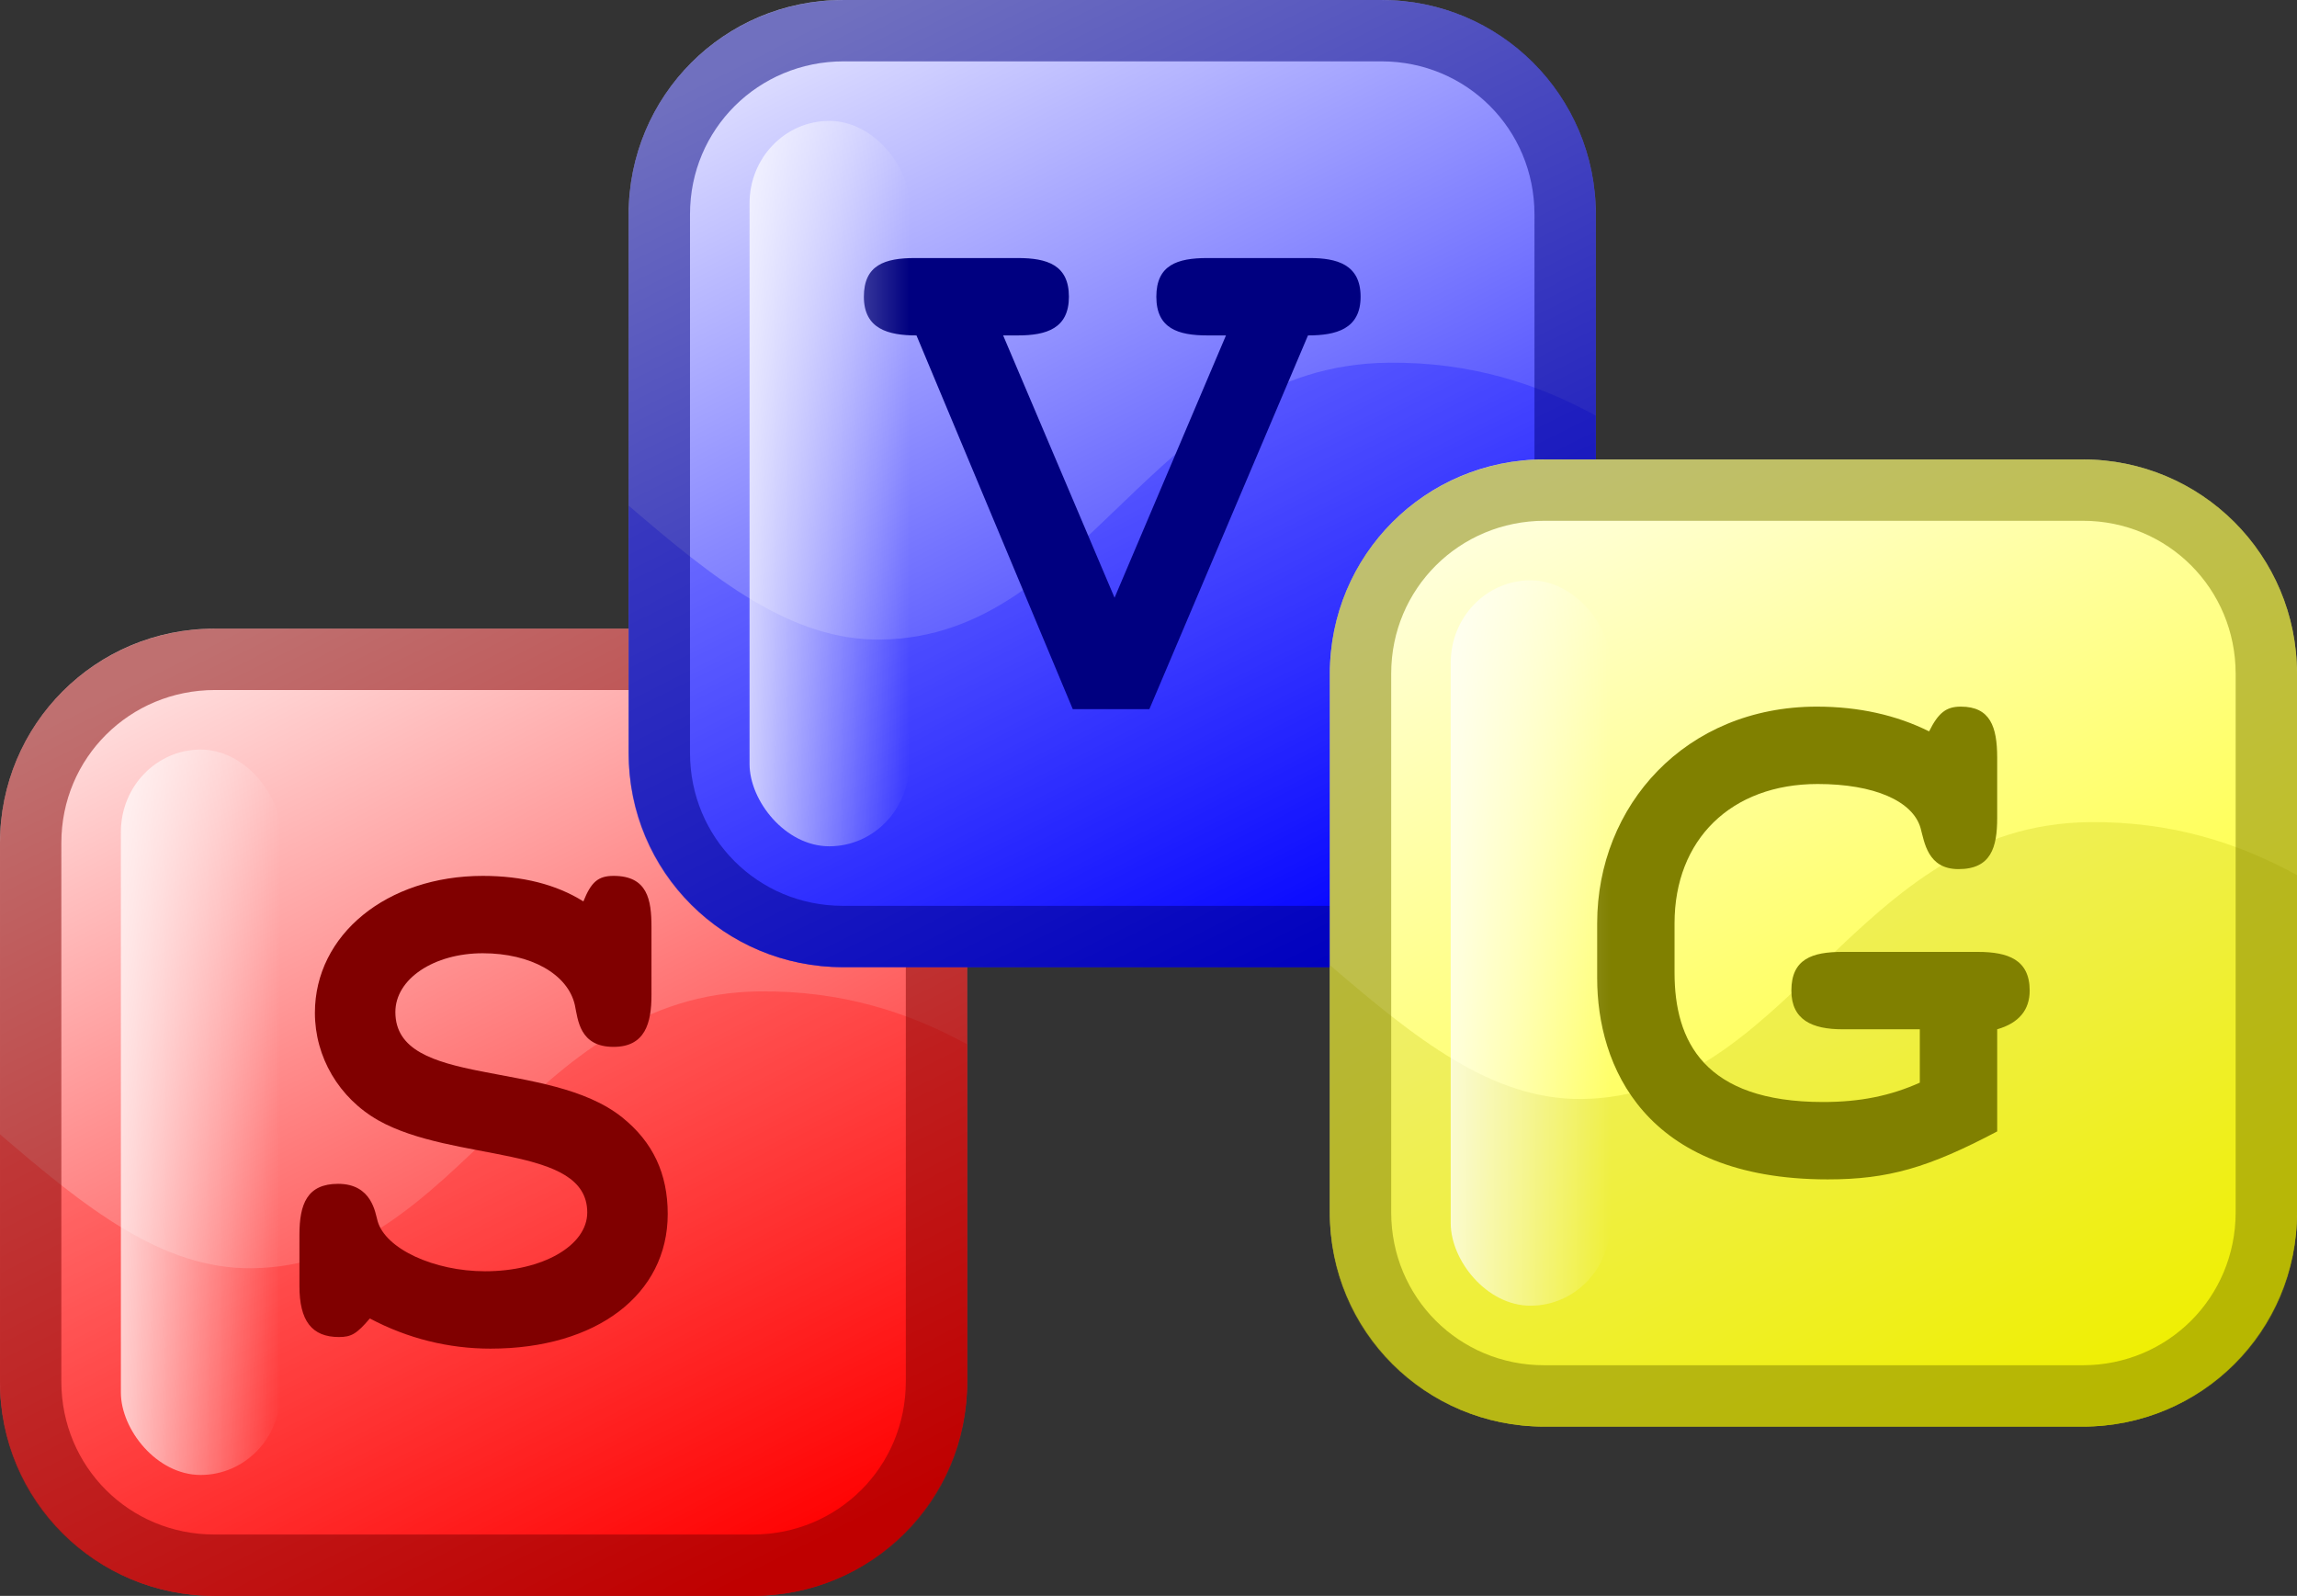 <?xml version="1.0" encoding="UTF-8" standalone="no"?>
<!-- Created with Inkscape (http://www.inkscape.org/) -->

<svg
   xmlns:dc="http://purl.org/dc/elements/1.1/"
   xmlns:cc="http://creativecommons.org/ns#"
   xmlns:rdf="http://www.w3.org/1999/02/22-rdf-syntax-ns#"
   xmlns:svg="http://www.w3.org/2000/svg"
   xmlns="http://www.w3.org/2000/svg"
   xmlns:xlink="http://www.w3.org/1999/xlink"
   xmlns:sodipodi="http://sodipodi.sourceforge.net/DTD/sodipodi-0.dtd"
   xmlns:inkscape="http://www.inkscape.org/namespaces/inkscape"
   width="475"
   height="330"
   id="svg2"
   sodipodi:version="0.32"
   inkscape:version="0.48.2 r9819"
   sodipodi:docname="wxSvgBlocks.svg"
   inkscape:export-filename="/home/tierra/Desktop/blocks.png"
   inkscape:export-xdpi="72"
   inkscape:export-ydpi="72"
   version="1.0">
  <rect width="100%" height="100%" fill="#333333" stroke="none"/>
  <defs
     id="defs4">
    <linearGradient
       id="linearGradient6854">
      <stop
         style="stop-color:#ffffe0;stop-opacity:1;"
         offset="0"
         id="stop6856" />
      <stop
         style="stop-color:#ffff00;stop-opacity:1;"
         offset="1"
         id="stop6858" />
    </linearGradient>
    <linearGradient
       id="linearGradient6848">
      <stop
         style="stop-color:#0000ff;stop-opacity:1;"
         offset="0"
         id="stop6850" />
      <stop
         style="stop-color:#e0e0ff;stop-opacity:1;"
         offset="1"
         id="stop6852" />
    </linearGradient>
    <linearGradient
       id="linearGradient4073">
      <stop
         style="stop-color:#ffffff;stop-opacity:1;"
         offset="0"
         id="stop4075" />
      <stop
         style="stop-color:#ffffff;stop-opacity:0;"
         offset="1"
         id="stop4077" />
    </linearGradient>
    <linearGradient
       id="linearGradient8721">
      <stop
         style="stop-color:#ff0000;stop-opacity:1;"
         offset="0"
         id="stop12145" />
      <stop
         id="stop8725"
         offset="1"
         style="stop-color:#ffe0e0;stop-opacity:1;" />
    </linearGradient>
    <linearGradient
       inkscape:collect="always"
       xlink:href="#linearGradient4073"
       id="linearGradient33657"
       gradientUnits="userSpaceOnUse"
       gradientTransform="matrix(0.546,0,0,0.35,-38.517,72.607)"
       x1="139.431"
       y1="520.743"
       x2="222.739"
       y2="520.743" />
    <linearGradient
       inkscape:collect="always"
       xlink:href="#linearGradient8721"
       id="linearGradient33661"
       gradientUnits="userSpaceOnUse"
       gradientTransform="matrix(1,0,0,1,-45.008,-319.106)"
       x1="221.016"
       y1="674.085"
       x2="119.923"
       y2="474.091" />
    <linearGradient
       inkscape:collect="always"
       xlink:href="#linearGradient4073"
       id="linearGradient33664"
       gradientUnits="userSpaceOnUse"
       gradientTransform="matrix(0.546,0,0,0.35,91.483,-57.393)"
       x1="139.63"
       y1="520.742"
       x2="222.738"
       y2="520.742" />
    <linearGradient
       inkscape:collect="always"
       xlink:href="#linearGradient6848"
       id="linearGradient33668"
       gradientUnits="userSpaceOnUse"
       gradientTransform="matrix(1.334,0,0,1.334,-90.283,-537.514)"
       x1="296.203"
       y1="571.529"
       x2="220.845"
       y2="421.623" />
    <linearGradient
       inkscape:collect="always"
       xlink:href="#linearGradient4073"
       id="linearGradient33671"
       gradientUnits="userSpaceOnUse"
       gradientTransform="matrix(0.546,0,0,0.35,236.483,37.607)"
       x1="139.431"
       y1="520.742"
       x2="222.738"
       y2="520.742" />
    <linearGradient
       inkscape:collect="always"
       xlink:href="#linearGradient6854"
       id="linearGradient33675"
       gradientUnits="userSpaceOnUse"
       gradientTransform="matrix(1.334,0,0,1.334,54.717,-442.514)"
       x1="221.022"
       y1="421.623"
       x2="296.726"
       y2="571.529" />
    <linearGradient
       inkscape:collect="always"
       xlink:href="#linearGradient4073"
       id="linearGradient3908"
       gradientUnits="userSpaceOnUse"
       gradientTransform="matrix(0.546,0,0,0.35,236.483,37.607)"
       x1="139.431"
       y1="520.742"
       x2="222.738"
       y2="520.742" />
    <linearGradient
       inkscape:collect="always"
       xlink:href="#linearGradient6854"
       id="linearGradient3912"
       gradientUnits="userSpaceOnUse"
       gradientTransform="matrix(1.334,0,0,1.334,54.717,-442.514)"
       x1="221.022"
       y1="421.623"
       x2="296.726"
       y2="571.529" />
    <linearGradient
       inkscape:collect="always"
       xlink:href="#linearGradient4073"
       id="linearGradient3916"
       gradientUnits="userSpaceOnUse"
       gradientTransform="matrix(0.546,0,0,0.35,91.483,-57.393)"
       x1="139.63"
       y1="520.742"
       x2="222.738"
       y2="520.742" />
    <linearGradient
       inkscape:collect="always"
       xlink:href="#linearGradient6848"
       id="linearGradient3920"
       gradientUnits="userSpaceOnUse"
       gradientTransform="matrix(1.334,0,0,1.334,-90.283,-537.514)"
       x1="296.203"
       y1="571.529"
       x2="220.845"
       y2="421.623" />
    <linearGradient
       inkscape:collect="always"
       xlink:href="#linearGradient4073"
       id="linearGradient3032"
       gradientUnits="userSpaceOnUse"
       gradientTransform="matrix(0.546,0,0,0.35,91.483,-57.393)"
       x1="139.63"
       y1="520.742"
       x2="222.738"
       y2="520.742" />
    <linearGradient
       inkscape:collect="always"
       xlink:href="#linearGradient6848"
       id="linearGradient3036"
       gradientUnits="userSpaceOnUse"
       gradientTransform="matrix(1.334,0,0,1.334,-90.283,-537.514)"
       x1="296.203"
       y1="571.529"
       x2="220.845"
       y2="421.623" />
    <linearGradient
       inkscape:collect="always"
       xlink:href="#linearGradient4073"
       id="linearGradient3050"
       gradientUnits="userSpaceOnUse"
       gradientTransform="matrix(0.546,0,0,0.35,-38.517,72.607)"
       x1="139.431"
       y1="520.743"
       x2="222.739"
       y2="520.743" />
    <linearGradient
       inkscape:collect="always"
       xlink:href="#linearGradient8721"
       id="linearGradient3054"
       gradientUnits="userSpaceOnUse"
       gradientTransform="matrix(1,0,0,1,-45.008,-319.106)"
       x1="221.016"
       y1="674.085"
       x2="119.923"
       y2="474.091" />
    <linearGradient
       inkscape:collect="always"
       xlink:href="#linearGradient4073"
       id="linearGradient3068"
       gradientUnits="userSpaceOnUse"
       gradientTransform="matrix(0.546,0,0,0.35,236.483,37.607)"
       x1="139.431"
       y1="520.742"
       x2="222.738"
       y2="520.742" />
    <linearGradient
       inkscape:collect="always"
       xlink:href="#linearGradient6854"
       id="linearGradient3072"
       gradientUnits="userSpaceOnUse"
       gradientTransform="matrix(1.334,0,0,1.334,54.717,-442.514)"
       x1="221.022"
       y1="421.623"
       x2="296.726"
       y2="571.529" />
  </defs>
  <sodipodi:namedview
     id="base"
     pagecolor="#ffffff"
     bordercolor="#666666"
     borderopacity="1.0"
     inkscape:pageopacity="0.0"
     inkscape:pageshadow="2"
     inkscape:zoom="0.70710678"
     inkscape:cx="-95.129305"
     inkscape:cy="278.3892"
     inkscape:document-units="px"
     inkscape:current-layer="layer4"
     showguides="true"
     inkscape:guide-bbox="true"
     inkscape:window-width="1024"
     inkscape:window-height="718"
     inkscape:window-x="-1"
     inkscape:window-y="0"
     inkscape:showpageshadow="true"
     showgrid="false"
     inkscape:grid-bbox="true"
     inkscape:guide-points="true"
     gridtolerance="2px"
     guidetolerance="2px"
     fit-margin-top="0"
     fit-margin-left="0"
     fit-margin-right="0"
     fit-margin-bottom="0"
     inkscape:window-maximized="1">
    <inkscape:grid
       id="GridFromPre046Settings"
       type="xygrid"
       originx="0px"
       originy="0px"
       spacingx="5px"
       spacingy="5px"
       color="#0000ff"
       empcolor="#0000ff"
       opacity="0.2"
       empopacity="0.4"
       empspacing="5"
       visible="true"
       enabled="true"
       snapvisiblegridlinesonly="true" />
  </sodipodi:namedview>
  <g
     inkscape:groupmode="layer"
     id="layer2"
     inkscape:label="Red"
     style="display:inline"
     transform="translate(-25,-25)">
    <g
       id="g3056">
      <path
         inkscape:connector-curvature="0"
         id="rect1393"
         d="m 69.34,155 111.321,0 c 24.564,0 44.34,19.775 44.34,44.34 l 0,111.321 c 0,24.564 -19.775,44.34 -44.34,44.34 l -111.321,0 C 44.775,355 25,335.225 25,310.66 l 0,-111.321 c 0,-24.564 19.775,-44.34 44.34,-44.34 z"
         style="fill:url(#linearGradient3054);fill-opacity:1;fill-rule:nonzero;stroke:none;stroke-width:38;marker-start:none" />
      <path
         inkscape:connector-curvature="0"
         id="path2231"
         d="m 182.057,230.006 c -48.531,0.525 -61.796,56.691 -104.899,57.25 -18.636,0.235 -34.53,-12.554 -52.158,-27.699 l 0,51.652 c 0,24.249 19.797,43.791 44.361,43.791 l 111.32,0 c 24.564,0 44.319,-19.543 44.319,-43.791 l 0,-70.255 c -12.032,-6.607 -25.966,-11.136 -42.944,-10.948 z"
         style="opacity:0.25;fill:#ff0000;fill-opacity:1;fill-rule:evenodd;stroke:none" />
      <path
         inkscape:connector-curvature="0"
         sodipodi:nodetypes="ccccccccc"
         id="path37247"
         d="m 69.468,161.343 111.192,0 c 21.128,0 37.997,16.879 37.997,38.006 l 0,111.32 c 0,21.135 -16.865,37.988 -37.997,37.988 l -111.32,0 c -21.132,0 -37.997,-16.86 -37.997,-37.988 l 0,-111.358 c 0,-21.132 16.991,-37.968 38.125,-37.968 z"
         style="fill:none;stroke:#800000;stroke-width:12.686;stroke-linecap:butt;stroke-linejoin:round;stroke-miterlimit:20;stroke-opacity:0.502;stroke-dasharray:none;stroke-dashoffset:0;marker-start:none" />
      <g
         id="text3015"
         style="font-size:40px;font-style:normal;font-weight:normal;line-height:125%;letter-spacing:0px;word-spacing:0px;fill:#800000;fill-opacity:1;stroke:none;font-family:Sans">
        <path
           id="path3898"
           style="font-size:160px;font-variant:normal;font-weight:bold;font-stretch:normal;fill:#800000;fill-opacity:1;font-family:FreeMono;-inkscape-font-specification:FreeMono Bold"
           d="m 151.88,206.12 c -3.2,0 -4.64,1.28 -6.24,5.28 -5.6,-3.52 -12.64,-5.28 -20.8,-5.28 -19.84,0 -34.72,12.16 -34.72,28.32 0,9.12 4.96,17.6 13.12,22.24 15.68,8.8 43.2,4.96 43.2,19.04 0,6.88 -9.28,12.16 -21.12,12.16 -10.56,0 -20.64,-4.64 -22.24,-10.4 -0.48,-1.6 -1.12,-7.68 -8.16,-7.68 -6.4,0 -8,4.16 -8,10.56 l 0,10.56 c 0,7.2 2.56,10.56 8.16,10.56 2.56,0 3.68,-0.64 6.4,-3.84 7.84,4.16 16.32,6.24 24.96,6.24 21.92,0 36.64,-11.2 36.64,-27.84 0,-8.32 -3.04,-14.88 -9.44,-20 -15.2,-12.16 -46.88,-5.92 -46.88,-21.76 0,-6.88 8,-12.16 18.08,-12.16 9.92,0 17.6,4.32 19.04,10.72 0.64,3.04 0.96,8.64 8,8.64 6.56,0 7.84,-4.96 7.84,-10.72 l 0,-14.08 c 0,-5.6 -0.8,-10.56 -7.84,-10.56"
           inkscape:connector-curvature="0" />
      </g>
      <rect
         rx="17.033"
         ry="17.033"
         y="180"
         x="50"
         height="150"
         width="33"
         id="rect3182"
         style="fill:url(#linearGradient3050);fill-opacity:1;fill-rule:nonzero;stroke:none" />
    </g>
  </g>
  <g
     inkscape:groupmode="layer"
     id="layer3"
     inkscape:label="Blue"
     style="display:inline"
     transform="translate(-25,-25)">
    <g
       id="g3038">
      <path
         inkscape:connector-curvature="0"
         id="path5922"
         d="m 199.34,25 111.321,0 c 24.564,0 44.34,19.775 44.34,44.34 l 0,111.321 c 0,24.564 -19.775,44.34 -44.34,44.34 l -111.321,0 C 174.775,225 155,205.225 155,180.66 l 0,-111.321 c 0,-24.564 19.775,-44.34 44.34,-44.34 z"
         style="fill:url(#linearGradient3036);fill-opacity:1;fill-rule:nonzero;stroke:none;stroke-width:38.281;marker-start:none" />
      <path
         inkscape:connector-curvature="0"
         id="path5924"
         d="M 312.056,100.006 C 263.526,100.531 250.261,156.697 207.158,157.255 188.522,157.491 172.627,144.701 155,129.556 l 0,51.652 c 0,24.249 19.797,43.791 44.361,43.791 l 111.32,0 c 24.564,0 44.319,-19.543 44.319,-43.791 l 0,-70.255 c -12.032,-6.607 -25.966,-11.136 -42.944,-10.948 z"
         style="opacity:0.25;fill:#0000ff;fill-opacity:1;fill-rule:evenodd;stroke:none" />
      <path
         inkscape:connector-curvature="0"
         style="fill:none;stroke:#000080;stroke-width:12.686;stroke-linecap:butt;stroke-linejoin:round;stroke-miterlimit:20;stroke-opacity:0.502;stroke-dasharray:none;stroke-dashoffset:0;marker-start:none;display:inline"
         d="m 199.468,31.343 111.192,0 c 21.128,0 37.997,16.879 37.997,38.006 l 0,111.32 c 0,21.135 -16.865,37.988 -37.997,37.988 l -111.32,0 c -21.131,0 -37.997,-16.86 -37.997,-37.988 l 0,-111.358 c 0,-21.132 16.991,-37.968 38.125,-37.968 z"
         id="path41636"
         sodipodi:nodetypes="ccccccccc" />
      <g
         id="text3019"
         style="font-size:160px;font-style:normal;font-variant:normal;font-weight:bold;font-stretch:normal;line-height:125%;letter-spacing:0px;word-spacing:0px;fill:#000080;fill-opacity:1;stroke:none;font-family:FreeMono;-inkscape-font-specification:FreeMono Bold">
        <path
           id="path3901"
           style="fill:#000080"
           d="m 246.04,86.36 c 0,-6.56 -4.48,-8 -10.56,-8 l -21.28,0 c -6.24,0 -10.56,1.44 -10.56,8 0,6.72 5.12,8 10.88,8 l 32.32,77.28 15.84,0 32.8,-77.28 c 5.76,0 10.88,-1.28 10.88,-8 0,-6.72 -4.96,-8 -10.56,-8 l -21.12,0 c -6.24,0 -10.56,1.44 -10.56,8 0,6.56 4.48,8 10.56,8 l 3.84,0 -23.04,54.24 -23.04,-54.24 3.04,0 c 5.92,0 10.56,-1.44 10.56,-8"
           inkscape:connector-curvature="0" />
      </g>
      <rect
         rx="17.033"
         ry="17.033"
         y="50"
         x="180"
         height="150"
         width="33"
         id="rect5926"
         style="fill:url(#linearGradient3032);fill-opacity:1;fill-rule:nonzero;stroke:none" />
    </g>
  </g>
  <g
     inkscape:groupmode="layer"
     id="layer4"
     inkscape:label="Yellow"
     transform="translate(-25,-25)">
    <g
       id="g3074">
      <path
         inkscape:connector-curvature="0"
         id="path5936"
         d="m 344.34,120 111.321,0 c 24.564,0 44.34,19.775 44.34,44.34 l 0,111.321 c 0,24.564 -19.775,44.34 -44.34,44.34 l -111.321,0 C 319.775,320 300,300.225 300,275.66 l 0,-111.321 c 0,-24.564 19.775,-44.34 44.34,-44.34 z"
         style="fill:url(#linearGradient3072);fill-opacity:1;fill-rule:nonzero;stroke:none;stroke-width:38.281;marker-start:none;display:inline" />
      <path
         inkscape:connector-curvature="0"
         id="path5938"
         d="M 457.056,195.006 C 408.526,195.531 395.261,251.697 352.158,252.255 333.522,252.491 317.627,239.701 300,224.556 l 0,51.652 c 0,24.249 19.797,43.791 44.361,43.791 l 111.32,0 C 480.245,320 500,300.457 500,276.209 l 0,-70.255 c -12.032,-6.607 -25.966,-11.136 -42.944,-10.948 z"
         style="opacity:0.25;fill:#c0c000;fill-opacity:1;fill-rule:evenodd;stroke:none;display:inline" />
      <path
         inkscape:connector-curvature="0"
         sodipodi:nodetypes="ccccccccc"
         id="path42512"
         d="m 344.468,126.343 111.192,0 c 21.128,0 37.997,16.879 37.997,38.006 l 0,111.32 c 0,21.135 -16.865,37.988 -37.997,37.988 l -111.32,0 c -21.131,0 -37.997,-16.86 -37.997,-37.988 l 0,-111.358 c 0,-21.132 16.991,-37.968 38.125,-37.968 z"
         style="fill:none;stroke:#808000;stroke-width:12.686;stroke-linecap:butt;stroke-linejoin:round;stroke-miterlimit:20;stroke-opacity:0.502;stroke-dasharray:none;stroke-dashoffset:0;marker-start:none;display:inline" />
      <g
         id="text3023"
         style="font-size:160px;font-style:normal;font-variant:normal;font-weight:bold;font-stretch:normal;line-height:125%;letter-spacing:0px;word-spacing:0px;fill:#808000;fill-opacity:1;stroke:none;font-family:FreeMono;-inkscape-font-specification:FreeMono Bold">
        <path
           id="path3904"
           style="fill:#808000;stroke:none"
           d="m 434,221.84 -28,0 c -6.24,0 -10.56,1.44 -10.56,8 0,6.08 4.32,8 10.56,8 l 16,0 0,11.04 c -6.08,2.72 -12.32,4 -20,4 -24.64,0 -30.72,-12.64 -30.72,-26.72 l 0,-10.24 c 0,-17.28 11.68,-28.8 29.6,-28.8 11.68,0 19.68,3.52 21.28,9.12 0.8,2.88 1.44,8.48 7.84,8.48 6.72,0 8,-4.48 8,-10.56 l 0,-12.48 c 0,-6.4 -1.44,-10.56 -7.52,-10.56 -3.04,0 -4.64,1.28 -6.56,5.12 -6.72,-3.36 -14.56,-5.12 -23.2,-5.12 -27.2,0 -45.44,20.48 -45.44,44.8 l 0,11.36 c 0,17.92 9.6,41.6 47.68,41.6 12.48,0 20.8,-2.4 35.04,-9.92 l 0,-21.12 c 4.48,-1.28 6.72,-4 6.72,-8 0,-6.4 -4.48,-8 -10.72,-8"
           inkscape:connector-curvature="0" />
      </g>
      <rect
         rx="17.033"
         ry="17.033"
         y="145"
         x="325"
         height="150"
         width="33"
         id="rect5940"
         style="fill:url(#linearGradient3068);fill-opacity:1;fill-rule:nonzero;stroke:none;display:inline" />
    </g>
  </g>
</svg>
